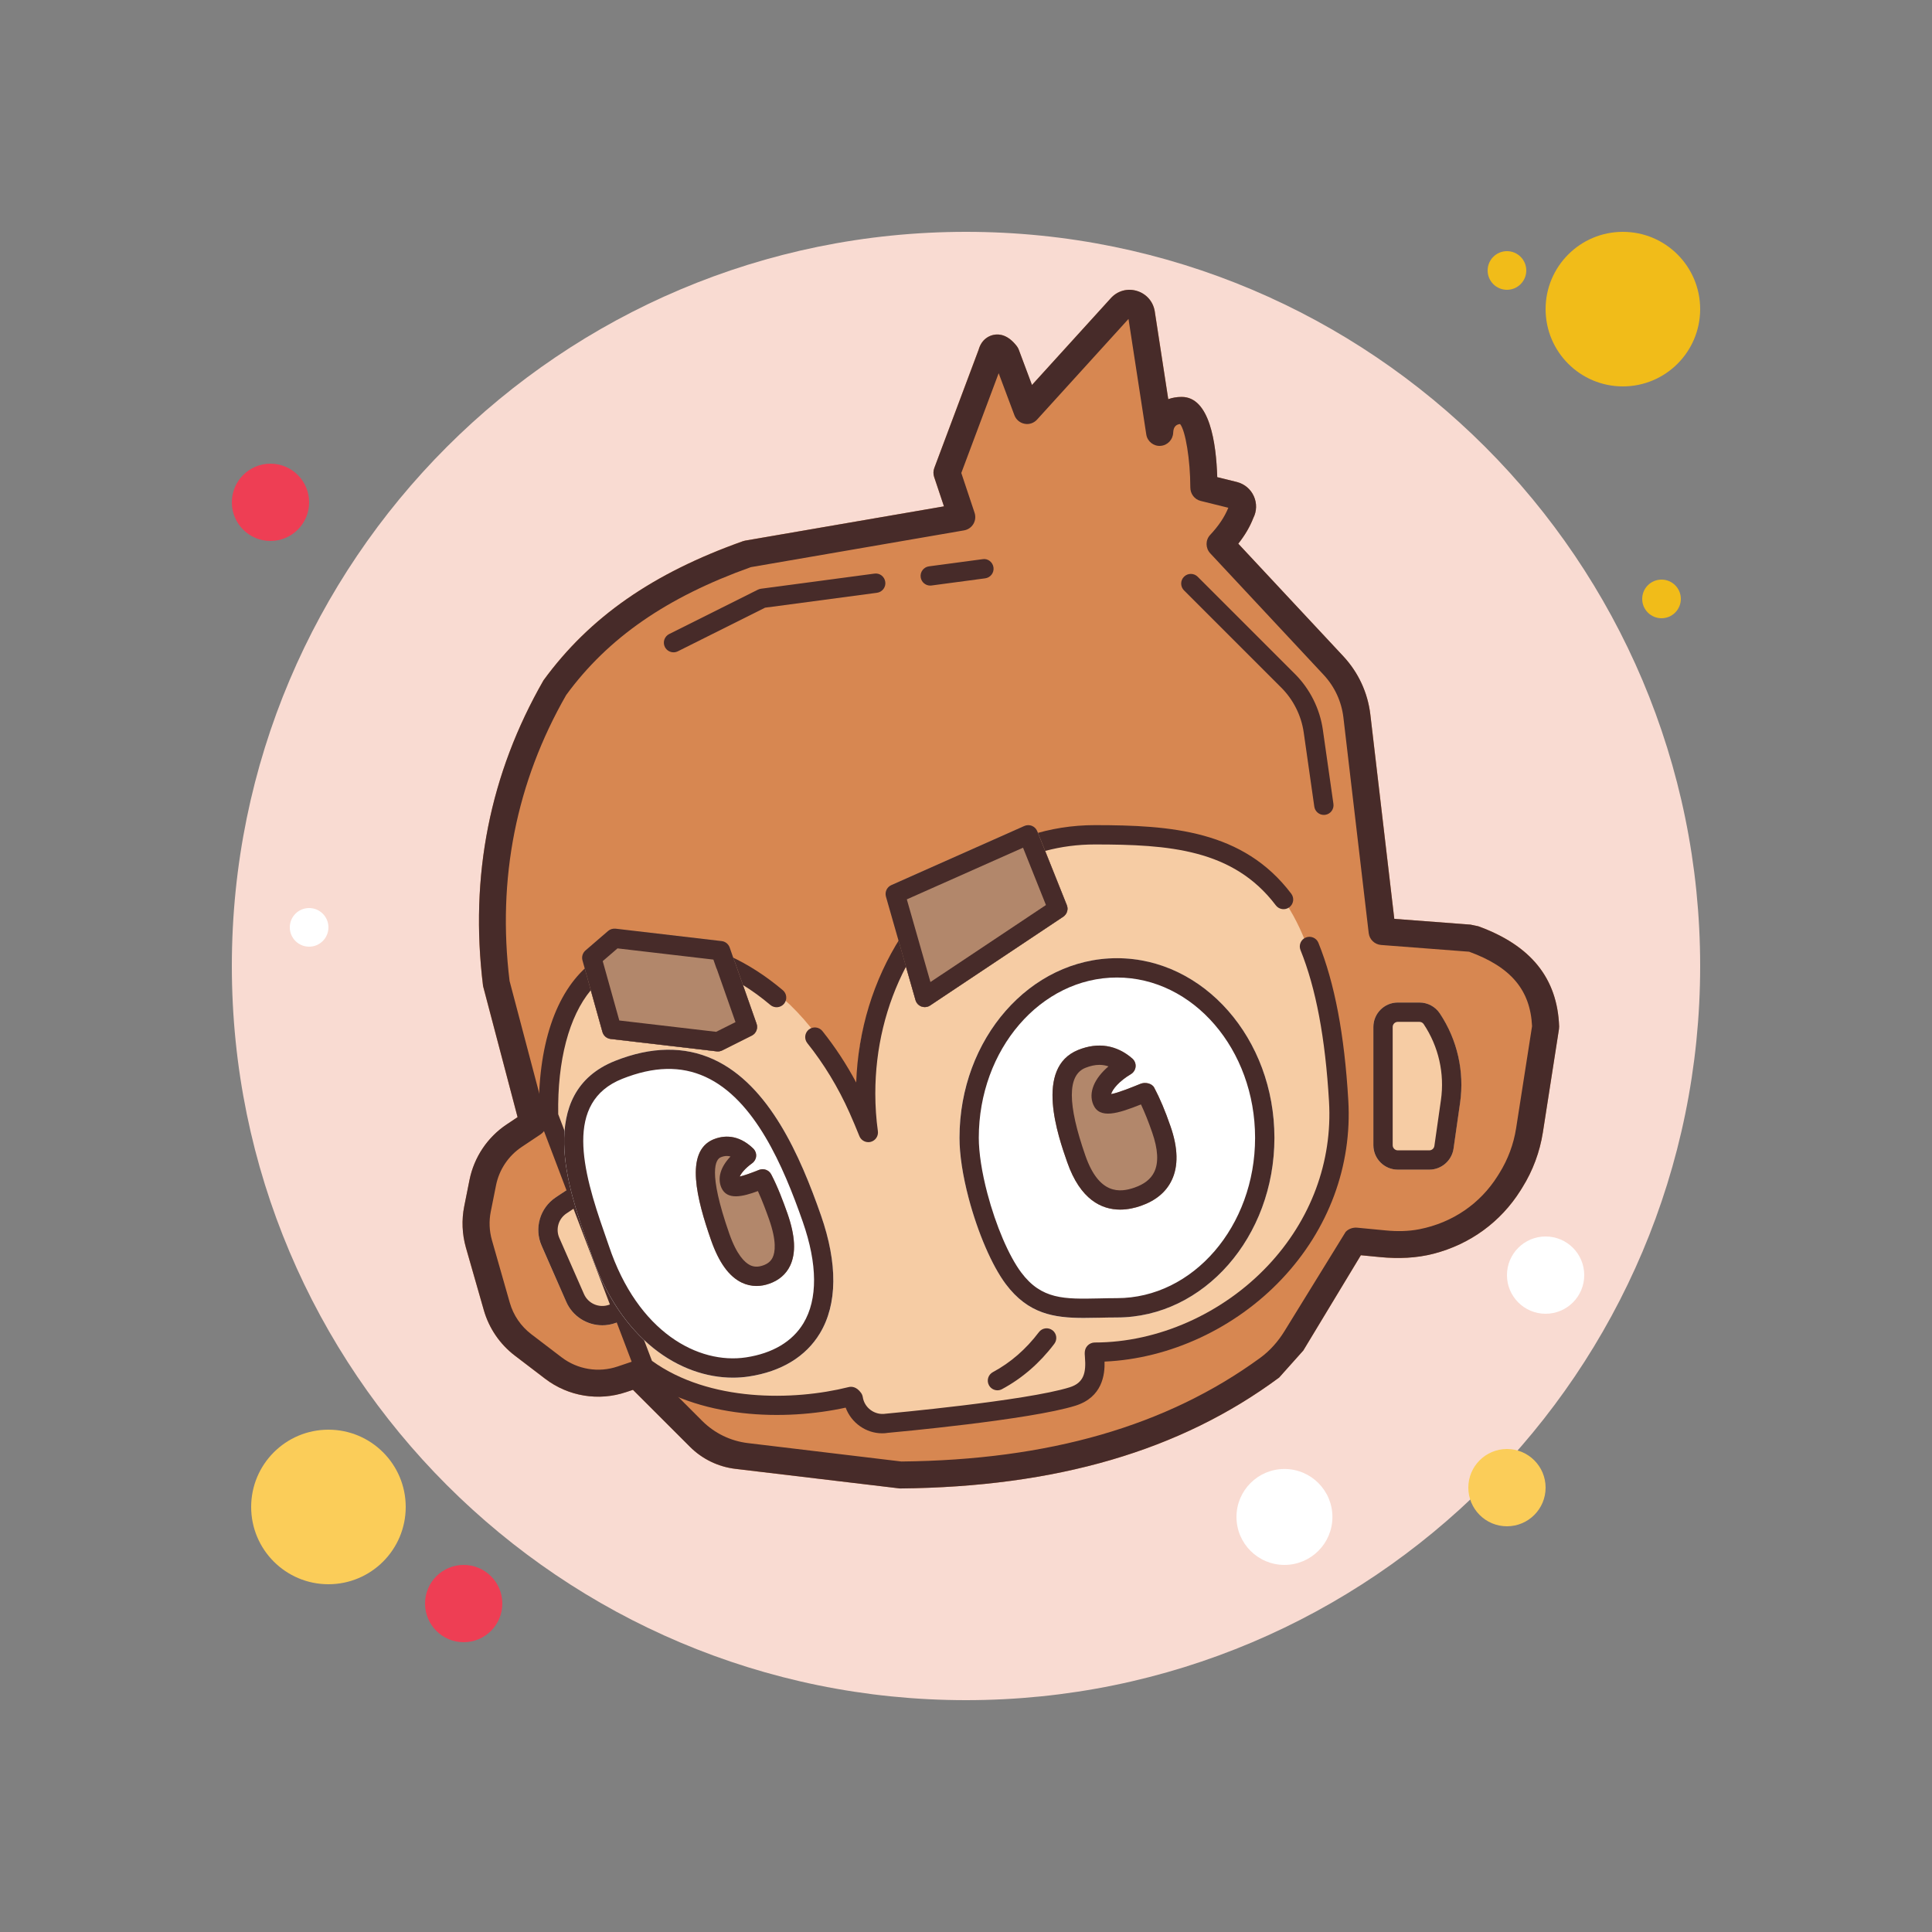 <svg xmlns="http://www.w3.org/2000/svg"  viewBox="0 0 100 100" width="500px" height="500px" baseProfile="basic"><rect x="0" y="0" width="100" height="100" fill="#808080" stroke="none"/><path fill="#f9dbd2" d="M50,12c-20.987,0-38,17.013-38,38s17.013,38,38,38s38-17.013,38-38S70.987,12,50,12z"/><path fill="#f1bc19" d="M78,13c-0.552,0-1,0.448-1,1s0.448,1,1,1s1-0.448,1-1S78.552,13,78,13z"/><path fill="#f1bc19" d="M84,12c-2.209,0-4,1.791-4,4s1.791,4,4,4s4-1.791,4-4S86.209,12,84,12z"/><path fill="#ee3e54" d="M14,24c-1.105,0-2,0.895-2,2s0.895,2,2,2s2-0.895,2-2S15.105,24,14,24z"/><path fill="#fbcd59" d="M78,75c-1.105,0-2,0.895-2,2s0.895,2,2,2s2-0.895,2-2S79.105,75,78,75z M17,74 c-2.209,0-4,1.791-4,4s1.791,4,4,4s4-1.791,4-4S19.209,74,17,74z"/><path fill="#ee3e54" d="M24,81c-1.105,0-2,0.895-2,2s0.895,2,2,2s2-0.895,2-2S25.105,81,24,81z"/><path fill="#fff" d="M66.483,76.034c-1.371,0-2.483,1.112-2.483,2.483S65.112,81,66.483,81s2.483-1.112,2.483-2.483 S67.854,76.034,66.483,76.034z M16,47c-0.552,0-1,0.448-1,1s0.448,1,1,1c0.552,0,1-0.448,1-1S16.552,47,16,47z"/><path fill="#f1bc19" d="M86,30c-0.552,0-1,0.448-1,1s0.448,1,1,1s1-0.448,1-1S86.552,30,86,30z"/><path fill="#fff" d="M80,64c-1.105,0-2,0.895-2,2s0.895,2,2,2s2-0.895,2-2S81.105,64,80,64z"/><path fill="#d78751" d="M80.7,53.13c0,0.04-0.01,0.09-0.01,0.13l-0.83,5.35c-0.16,1.01-0.52,1.99-1.07,2.86l-0.09,0.15 c-1.02,1.62-2.6,2.78-4.49,3.27c-0.9,0.23-1.84,0.27-2.76,0.18l-1.01-0.1l-2.98,4.93c-0.42,0.47-0.83,0.93-1.25,1.4 c-5.11,3.79-11.54,5.67-19.63,5.74l-8.52-1.01c-0.89-0.11-1.72-0.51-2.35-1.15l-2.95-2.94l-0.35,0.11 c-1.42,0.49-2.99,0.23-4.19-0.68l-1.57-1.2c-0.78-0.59-1.34-1.42-1.61-2.36l-0.93-3.24c-0.19-0.7-0.22-1.43-0.08-2.13l0.27-1.36 c0.24-1.18,0.93-2.22,1.93-2.88l0.56-0.38L25,51.04c-0.7-5.7,0.36-11,3.13-15.83c2.39-3.27,5.66-5.54,10.32-7.2 c0.04-0.01,0.08-0.02,0.12-0.03l10.29-1.77l-0.51-1.52c-0.05-0.15-0.05-0.32,0.01-0.47l2.29-6.12c0.16-0.56,0.56-0.73,0.79-0.77 c0.29-0.06,0.74,0,1.19,0.59c0.04,0.05,0.08,0.12,0.1,0.18l0.68,1.83l4.09-4.5c0.34-0.38,0.85-0.52,1.34-0.37 c0.49,0.14,0.84,0.54,0.93,1.04l0.7,4.56c0.2-0.07,0.43-0.12,0.69-0.12c1.45,0,1.79,2.4,1.84,4.16l1.03,0.25 c0.39,0.1,0.71,0.37,0.87,0.74c0.16,0.36,0.15,0.77-0.03,1.12c-0.17,0.45-0.43,0.89-0.78,1.33l5.45,5.84 c0.77,0.84,1.25,1.87,1.39,3l1.24,10.58l3.95,0.3c0.13,0.03,0.26,0.06,0.39,0.08C79.24,48.93,80.61,50.63,80.7,53.13z"/><path fill="#f6cca4" d="M32.74,68.16l-0.88,0.32c-0.23,0.08-0.46,0.12-0.69,0.12c-0.78,0-1.53-0.46-1.86-1.22l-1.28-2.9 c-0.39-0.91-0.08-1.96,0.74-2.51l1.22-0.81l0.56,0.83L32.74,68.16z"/><path fill="#472b29" d="M46.579,77.043l-8.518-1.017c-0.891-0.106-1.72-0.509-2.354-1.144l-2.945-2.945l-0.347,0.117 c-1.426,0.482-2.999,0.224-4.195-0.689l-1.571-1.199c-0.775-0.591-1.339-1.417-1.607-2.355l-0.927-3.243 c-0.198-0.694-0.228-1.425-0.086-2.133l0.272-1.36c0.236-1.178,0.93-2.214,1.931-2.88l0.558-0.371l-1.785-6.786 c-0.707-5.699,0.353-10.993,3.13-15.827c2.391-3.275,5.657-5.542,10.32-7.197c0.037-0.01,0.076-0.02,0.113-0.03l10.291-1.775 l-0.507-1.521c-0.051-0.152-0.048-0.317,0.009-0.467l2.295-6.121c0.158-0.562,0.559-0.726,0.782-0.769 c0.294-0.06,0.741,0,1.194,0.588c0.042,0.056,0.076,0.116,0.1,0.181l0.684,1.826l4.087-4.499c0.343-0.374,0.852-0.516,1.338-0.371 c0.487,0.145,0.842,0.546,0.926,1.048l0.701,4.558c0.201-0.074,0.433-0.116,0.697-0.116c1.449,0,1.787,2.394,1.84,4.151 l1.022,0.253c0.397,0.105,0.711,0.374,0.874,0.738c0.161,0.363,0.151,0.772-0.029,1.124c-0.173,0.446-0.429,0.886-0.778,1.33 l5.448,5.839c0.773,0.835,1.251,1.87,1.385,2.996l1.241,10.583l3.949,0.299c0.132,0.028,0.267,0.057,0.399,0.085 c2.724,0.992,4.093,2.688,4.185,5.185c-0.003,0.045-0.006,0.091-0.008,0.136l-0.835,5.348c-0.158,1.013-0.52,1.984-1.062,2.854 l-0.094,0.15c-1.022,1.625-2.598,2.782-4.495,3.275c-0.895,0.233-1.832,0.265-2.753,0.177l-1.017-0.098l-2.979,4.932 c-0.42,0.47-0.829,0.928-1.249,1.398C61.1,75.088,54.668,76.967,46.579,77.043z M38.707,74.694l7.949,0.953 c7.62-0.076,13.734-1.832,18.575-5.367c0.508-0.371,0.928-0.852,1.258-1.388l3.163-5.132c0.148-0.156,0.364-0.229,0.576-0.217 l1.503,0.144c0.581,0.056,1.172,0.05,1.744-0.064c1.714-0.339,3.141-1.323,4.04-2.752l0.094-0.15 c0.442-0.709,0.736-1.499,0.865-2.324l0.825-5.282c-0.09-1.876-1.097-3.066-3.256-3.854l-4.557-0.349 c-0.334-0.026-0.603-0.284-0.642-0.616l-1.309-11.155c-0.098-0.83-0.45-1.593-1.02-2.207l-5.874-6.295 c-0.248-0.266-0.254-0.684-0.005-0.95c0.441-0.471,0.741-0.919,0.942-1.407l-1.435-0.355c-0.318-0.079-0.531-0.367-0.532-0.695 c-0.002-1.43-0.249-2.941-0.529-3.283c-0.139,0.013-0.346,0.08-0.358,0.447c-0.012,0.361-0.297,0.66-0.658,0.682 c-0.352,0.027-0.679-0.229-0.734-0.586l-0.921-5.984l-4.732,5.209c-0.164,0.181-0.41,0.267-0.65,0.217 c-0.24-0.046-0.438-0.214-0.523-0.441l-0.815-2.176l-1.934,5.164l0.687,2.06c0.064,0.193,0.042,0.406-0.063,0.581 c-0.104,0.175-0.281,0.296-0.481,0.33l-11.035,1.903c-4.355,1.555-7.394,3.659-9.559,6.619c-2.581,4.501-3.581,9.503-2.93,14.803 l1.895,7.176c0.076,0.289-0.039,0.594-0.288,0.759l-0.977,0.652c-0.69,0.46-1.169,1.175-1.332,1.989l-0.272,1.361 c-0.098,0.489-0.077,0.993,0.059,1.472l0.926,3.243c0.185,0.647,0.574,1.217,1.109,1.626l1.572,1.199 c0.827,0.631,1.913,0.809,2.898,0.476l0.758-0.256c0.252-0.085,0.531-0.02,0.719,0.168l2.91,2.911 C36.988,74.185,37.816,74.587,38.707,74.694z"/><path fill="#472b29" d="M34.862,33.764c-0.184,0-0.36-0.102-0.448-0.276c-0.124-0.247-0.023-0.548,0.224-0.671l4.59-2.295 c0.049-0.024,0.103-0.041,0.158-0.049l5.874-0.783c0.278-0.041,0.525,0.157,0.562,0.43c0.037,0.274-0.156,0.525-0.43,0.562 l-5.791,0.771l-4.516,2.258C35.013,33.747,34.937,33.764,34.862,33.764z"/><path fill="#472b29" d="M48.149,30.31c-0.247,0-0.461-0.183-0.495-0.434c-0.037-0.273,0.156-0.525,0.429-0.562l2.778-0.371 c0.272-0.049,0.525,0.155,0.562,0.429s-0.156,0.525-0.429,0.562l-2.778,0.371C48.194,30.309,48.171,30.31,48.149,30.31z"/><path fill="#472b29" d="M68.523,42.18c-0.245,0-0.459-0.18-0.495-0.43l-0.548-3.841c-0.125-0.87-0.535-1.691-1.157-2.313 l-5.039-5.038c-0.195-0.195-0.195-0.512,0-0.707s0.512-0.195,0.707,0l5.039,5.038c0.773,0.773,1.285,1.796,1.44,2.88l0.548,3.841 c0.039,0.273-0.151,0.526-0.424,0.565C68.571,42.178,68.547,42.18,68.523,42.18z"/><path fill="#f6cca4" d="M28.004,57.051C27.927,53.303,29.562,51.089,32,50c4.232-1.894,9.312,0.52,12.064,6.668 c0.176,0.399,0.353,0.812,0.521,1.234c-0.092-0.659-0.075-1.337-0.138-2.024C44,51,49.438,43,56,43s12.213,0.229,12.979,13.262 C69.416,63.659,63.562,70,57,70c-0.13,0,0,0,0,0c0.13,0.836-0.157,1.87-1,2l-10,2c-0.836,0.13-1.87-1.165-2-2c0,0-0.962,1-1,1 c-3.856,0-6.985-0.639-10.051-2.939L28.004,57.051z"/><path fill="#472b29" d="M45.661,74.188c-0.833,0-1.596-0.536-1.889-1.329c-3.112,0.682-7.63,0.625-10.741-1.707 c-0.076-0.058-0.134-0.134-0.167-0.223l-4.935-12.983c-0.021-0.054-0.031-0.11-0.033-0.167c-0.078-3.624,0.851-6.417,2.616-7.864 c0.13-0.106,0.307-0.14,0.467-0.09c0.161,0.051,0.286,0.179,0.331,0.342l0.744,2.653l5.012,0.587l1.002-0.502l-0.986-2.805 c-0.066-0.189-0.014-0.399,0.134-0.535c0.148-0.135,0.362-0.169,0.545-0.086c0.949,0.433,1.877,1.03,2.759,1.775 c0.211,0.179,0.237,0.494,0.059,0.705c-0.178,0.209-0.494,0.236-0.705,0.059c-0.463-0.392-0.939-0.738-1.423-1.037l0.706,2.008 c0.083,0.237-0.022,0.5-0.248,0.613l-1.53,0.766c-0.086,0.044-0.183,0.062-0.282,0.05l-5.493-0.643 c-0.201-0.024-0.369-0.167-0.423-0.362l-0.604-2.156c-1.125,1.354-1.73,3.631-1.684,6.415l4.852,12.765 c2.963,2.138,7.318,2.075,10.175,1.36c0.161-0.041,0.411-0.026,0.647,0.298c0.047,0.064,0.078,0.14,0.09,0.218 c0.042,0.271,0.188,0.51,0.412,0.673c0.224,0.163,0.497,0.231,0.769,0.188c0.104-0.011,7.289-0.665,9.529-1.368 c0.743-0.233,0.853-0.768,0.789-1.554c-0.018-0.216-0.034-0.419,0.131-0.599c0.095-0.103,0.237-0.165,0.377-0.165 c3.263,0,6.613-1.487,8.961-3.978c2.224-2.359,3.348-5.378,3.164-8.499c-0.193-3.289-0.676-5.852-1.476-7.836 c-0.103-0.256,0.021-0.547,0.277-0.65c0.255-0.102,0.547,0.02,0.651,0.277c0.841,2.086,1.347,4.752,1.546,8.15 c0.201,3.398-1.019,6.682-3.434,9.243c-2.412,2.56-5.812,4.136-9.182,4.281c0.02,0.664-0.107,1.843-1.504,2.282 c-2.343,0.734-9.407,1.379-9.707,1.406C45.861,74.181,45.76,74.188,45.661,74.188z M44.169,72.766 c-0.004,0.001-0.009,0.002-0.013,0.003C44.161,72.768,44.165,72.767,44.169,72.766z"/><path fill="#472b29" d="M44.945,59.118c-0.2,0-0.387-0.121-0.464-0.314c-0.166-0.415-0.339-0.822-0.513-1.215 c-0.586-1.309-1.32-2.52-2.182-3.597c-0.172-0.216-0.137-0.53,0.078-0.703c0.216-0.172,0.53-0.136,0.703,0.078 c0.656,0.82,1.242,1.713,1.75,2.664c0.097-2.715,0.891-5.307,2.31-7.529c0.105-0.166,0.297-0.248,0.494-0.226 c0.194,0.028,0.354,0.168,0.408,0.357l0.63,2.196l5.979-3.986l-1.173-2.936c-0.051-0.128-0.047-0.271,0.011-0.396 c0.059-0.126,0.166-0.221,0.297-0.264c1.086-0.357,2.228-0.538,3.393-0.538c3.945,0,7.691,0.271,10.169,3.549 c0.167,0.221,0.123,0.534-0.097,0.7c-0.221,0.166-0.534,0.123-0.701-0.097c-2.204-2.915-5.548-3.152-9.372-3.152 c-0.877,0-1.739,0.112-2.569,0.335l1.121,2.805c0.088,0.22,0.01,0.471-0.187,0.602l-6.886,4.591 c-0.132,0.089-0.3,0.108-0.45,0.054c-0.15-0.056-0.264-0.179-0.308-0.332l-0.495-1.726c-1.04,1.986-1.585,4.231-1.585,6.561 c0,0.662,0.045,1.318,0.133,1.95c0.035,0.251-0.123,0.487-0.367,0.553C45.03,59.112,44.987,59.118,44.945,59.118z"/><path fill="#b2876b" d="M38.91,53.6l-1.53,0.77c-0.07,0.03-0.15,0.05-0.22,0.05H37.1l-5.49-0.64 c-0.21-0.03-0.37-0.17-0.43-0.37l-1.03-3.7c-0.05-0.19,0.01-0.39,0.15-0.51l1.17-1.01c0.11-0.1,0.25-0.13,0.39-0.12l5.49,0.64 c0.19,0.02,0.35,0.15,0.42,0.33l0.22,0.66c0.02,0.02,0.03,0.04,0.04,0.07l1.13,3.22C39.24,53.23,39.14,53.49,38.91,53.6z"/><path fill="#b2876b" d="M55.03,47.45l-6.89,4.59c-0.08,0.06-0.18,0.09-0.27,0.09c-0.06,0-0.12-0.01-0.18-0.03 c-0.15-0.06-0.26-0.18-0.3-0.34l-1.53-5.35c-0.07-0.24,0.05-0.49,0.27-0.6l6.89-3.06c0.12-0.05,0.26-0.05,0.39,0 c0.13,0.05,0.23,0.15,0.28,0.27l1.53,3.83C55.31,47.07,55.23,47.32,55.03,47.45z"/><path fill="#472b29" d="M47.867,52.126c-0.058,0-0.116-0.01-0.172-0.03c-0.15-0.056-0.264-0.179-0.308-0.332l-1.53-5.356 c-0.068-0.239,0.05-0.492,0.278-0.594l6.885-3.061c0.124-0.055,0.265-0.058,0.391-0.007c0.126,0.052,0.226,0.151,0.276,0.277 l1.531,3.826c0.088,0.22,0.01,0.471-0.187,0.602l-6.886,4.591C48.062,52.098,47.965,52.126,47.867,52.126z M46.937,46.551 l1.222,4.279l5.979-3.986l-1.186-2.967L46.937,46.551z"/><path fill="#472b29" d="M37.157,54.421c-0.02,0-0.039-0.001-0.058-0.003l-5.493-0.643 c-0.201-0.024-0.369-0.167-0.423-0.362l-1.034-3.706c-0.051-0.186,0.01-0.385,0.156-0.511l1.171-1.01 c0.106-0.092,0.245-0.129,0.385-0.118l5.493,0.643c0.19,0.022,0.351,0.152,0.414,0.333l0.227,0.652 c0.013,0.022,0.024,0.047,0.033,0.072l1.132,3.221c0.083,0.237-0.022,0.5-0.248,0.613l-1.53,0.766 C37.311,54.403,37.234,54.421,37.157,54.421z M32.055,52.82l5.012,0.587l1.002-0.502l-0.96-2.73 c-0.013-0.024-0.024-0.05-0.034-0.076l-0.15-0.431l-4.963-0.58l-0.765,0.66L32.055,52.82z"/><path fill="#472b29" d="M31.175,68.597c-0.785,0-1.533-0.458-1.864-1.213l-1.276-2.905 c-0.397-0.904-0.089-1.958,0.733-2.506l1.227-0.817l0.555,0.832l-1.227,0.817c-0.417,0.278-0.574,0.812-0.372,1.271l1.276,2.905 c0.216,0.493,0.783,0.738,1.292,0.556l0.879-0.316l0.339,0.941l-0.88,0.316C31.632,68.559,31.402,68.597,31.175,68.597z"/><path fill="#f6cca4" d="M75.57,57.08l-0.34,2.38c-0.08,0.61-0.62,1.08-1.25,1.08h-1.63c-0.7,0-1.27-0.57-1.27-1.26v-6.12 c0-0.7,0.57-1.27,1.27-1.27h1.12c0.42,0,0.82,0.21,1.05,0.56C75.43,53.82,75.8,55.46,75.57,57.08z"/><path fill="#472b29" d="M73.981,60.541H72.35c-0.698,0-1.265-0.567-1.265-1.265v-6.121c0-0.697,0.567-1.265,1.265-1.265 h1.121c0.424,0,0.818,0.211,1.053,0.563c0.908,1.363,1.281,3.006,1.05,4.627l-0.339,2.374 C75.145,60.074,74.607,60.541,73.981,60.541z M72.35,52.891c-0.146,0-0.265,0.119-0.265,0.265v6.121 c0,0.146,0.119,0.265,0.265,0.265h1.631c0.131,0,0.244-0.098,0.262-0.227l0.339-2.374c0.197-1.378-0.12-2.773-0.892-3.932 c-0.049-0.074-0.131-0.118-0.22-0.118H72.35z"/><path fill="#fff" d="M42.49,62.91c0.87,2.49,0.86,4.6-0.05,6.1c-0.73,1.21-2,1.98-3.68,2.24 c-0.27,0.04-0.54,0.06-0.82,0.06c-2.71,0-5.85-1.93-7.38-6.52c-0.06-0.2-0.14-0.41-0.22-0.65c-0.87-2.46-2.67-7.58,1.5-9.23 c1.87-0.74,3.58-0.77,5.08-0.08C39.82,56.15,41.42,59.84,42.49,62.91z"/><path fill="#fff" d="M65.96,58.89c0,5.13-3.65,9.3-8.15,9.3c-0.32,0-0.62,0.01-0.92,0.01 c-0.27,0.01-0.53,0.02-0.79,0.02c-1.53,0-2.88-0.2-4.04-1.76c-0.71-0.95-1.45-2.65-1.92-4.44c-0.31-1.18-0.48-2.26-0.48-3.13 c0-5.12,3.66-9.29,8.15-9.29C62.31,49.6,65.96,53.77,65.96,58.89z"/><path fill="#472b29" d="M56.1,68.216c-1.531,0-2.877-0.199-4.042-1.754c-0.711-0.949-1.446-2.651-1.919-4.44l0,0 c-0.311-1.178-0.476-2.26-0.476-3.128c0-5.127,3.656-9.298,8.15-9.298c4.495,0,8.151,4.171,8.151,9.298s-3.656,9.298-8.151,9.298 c-0.32,0-0.626,0.007-0.92,0.013C56.623,68.21,56.359,68.216,56.1,68.216z M51.105,61.766c0.442,1.674,1.114,3.243,1.753,4.097 c1.053,1.406,2.233,1.381,4.012,1.343c0.302-0.007,0.615-0.014,0.942-0.014c3.943,0,7.151-3.723,7.151-8.298 s-3.208-8.298-7.151-8.298s-7.15,3.723-7.15,8.298C50.663,59.666,50.82,60.686,51.105,61.766L51.105,61.766z"/><path fill="#b2876b" d="M40.75,62.79c0.42,1.18,0.46,2.08,0.14,2.74c-0.21,0.43-0.58,0.74-1.07,0.91 c-0.22,0.08-0.44,0.12-0.66,0.12c-0.27,0-0.52-0.06-0.76-0.17c-0.67-0.32-1.19-1.04-1.6-2.21c-0.73-2.09-1.37-4.56,0.11-5.2 c0.51-0.21,1.28-0.3,2.08,0.47c0.1,0.1,0.16,0.24,0.15,0.39s-0.09,0.28-0.21,0.37c-0.37,0.27-0.57,0.52-0.64,0.69 c0.21-0.05,0.54-0.16,1-0.35c0.24-0.09,0.51,0.01,0.63,0.24C40.26,61.44,40.54,62.2,40.75,62.79z"/><path fill="#b2876b" d="M60.64,61.1c-0.29,0.61-0.83,1.05-1.6,1.32c-0.3,0.1-0.66,0.19-1.06,0.19 c-0.95,0-2.06-0.5-2.74-2.46c-0.47-1.33-1.71-4.88,0.56-5.8c1.03-0.42,2-0.26,2.81,0.44c0.12,0.11,0.18,0.26,0.17,0.42 c-0.02,0.16-0.11,0.31-0.25,0.39c-0.6,0.36-0.95,0.78-1.02,1.03c0.36-0.06,1.07-0.35,1.52-0.53c0.24-0.1,0.59-0.03,0.71,0.19 c0.3,0.56,0.57,1.21,0.84,2C60.98,59.42,61,60.37,60.64,61.1z"/><path fill="#472b29" d="M37.936,71.308c-2.707,0-5.844-1.932-7.374-6.518l0,0c-0.065-0.195-0.142-0.413-0.225-0.649 c-0.864-2.46-2.664-7.579,1.506-9.233c1.866-0.739,3.575-0.767,5.081-0.079c2.897,1.323,4.499,5.013,5.57,8.08 c0.869,2.49,0.851,4.6-0.054,6.101c-0.729,1.21-2.001,1.983-3.68,2.237C38.493,71.287,38.216,71.308,37.936,71.308z M31.511,64.474c1.505,4.51,4.653,6.153,7.101,5.784c1.374-0.208,2.402-0.818,2.973-1.766c0.746-1.237,0.734-3.055-0.034-5.254 c-1.005-2.88-2.487-6.335-5.041-7.501c-1.266-0.579-2.672-0.545-4.296,0.1c-3.023,1.199-2.066,4.744-0.932,7.973 C31.366,64.051,31.444,64.273,31.511,64.474L31.511,64.474z"/><path fill="#472b29" d="M39.157,66.562c-0.264,0-0.521-0.058-0.761-0.173c-0.666-0.319-1.187-1.043-1.595-2.21 c-0.728-2.086-1.374-4.561,0.108-5.196c0.512-0.215,1.283-0.304,2.078,0.463c0.106,0.103,0.162,0.248,0.151,0.396 c-0.011,0.147-0.087,0.283-0.208,0.369c-0.372,0.268-0.567,0.519-0.643,0.687c0.21-0.047,0.545-0.162,1.003-0.345 c0.238-0.093,0.509,0.006,0.628,0.232c0.342,0.653,0.626,1.417,0.836,2.009c0.412,1.178,0.456,2.071,0.135,2.732 c-0.209,0.431-0.579,0.748-1.068,0.917C39.598,66.522,39.375,66.562,39.157,66.562z M37.619,59.833 c-0.122,0-0.228,0.032-0.32,0.071c-0.24,0.103-0.687,0.697,0.447,3.944c0.388,1.11,0.803,1.504,1.083,1.639 c0.198,0.095,0.415,0.099,0.661,0.013c0.001,0,0.002-0.001,0.004-0.001c0.243-0.084,0.401-0.214,0.496-0.409 c0.135-0.278,0.213-0.844-0.178-1.964c-0.155-0.438-0.354-0.977-0.583-1.476c-0.778,0.289-1.6,0.492-1.891-0.176 c-0.216-0.5-0.039-1.077,0.473-1.614C37.743,59.841,37.679,59.833,37.619,59.833z"/><g><path fill="#472b29" d="M57.979,62.608c-0.947,0-2.058-0.496-2.742-2.456c-0.467-1.336-1.707-4.885,0.567-5.807 c1.028-0.415,1.999-0.259,2.805,0.445c0.121,0.106,0.184,0.263,0.169,0.423c-0.015,0.159-0.105,0.303-0.243,0.385 c-0.607,0.359-0.953,0.78-1.024,1.032c0.358-0.059,1.069-0.349,1.523-0.534c0.237-0.096,0.584-0.029,0.706,0.198 c0.297,0.559,0.572,1.21,0.842,1.992c0.396,1.133,0.417,2.08,0.062,2.812c-0.295,0.609-0.834,1.054-1.604,1.319 C58.744,62.521,58.376,62.608,57.979,62.608z M56.906,55.117c-0.229,0-0.469,0.052-0.727,0.155 c-0.935,0.379-0.934,1.868,0.003,4.55c0.706,2.021,1.784,1.909,2.531,1.651l0,0c0.516-0.179,0.853-0.443,1.03-0.81 c0.235-0.485,0.199-1.174-0.107-2.049c-0.19-0.551-0.381-1.028-0.579-1.449c-1.192,0.476-2.139,0.77-2.467,0.015 c-0.264-0.617,0.042-1.352,0.786-1.984C57.225,55.144,57.068,55.117,56.906,55.117z"/></g><g><path fill="#472b29" d="M51.628,71.962c-0.178,0-0.351-0.096-0.441-0.264c-0.131-0.243-0.04-0.546,0.204-0.677 c0.914-0.49,1.716-1.188,2.383-2.07c0.167-0.22,0.479-0.264,0.701-0.097c0.22,0.166,0.264,0.479,0.097,0.7 c-0.755,0.999-1.667,1.789-2.708,2.348C51.789,71.942,51.708,71.962,51.628,71.962z"/></g></svg>
